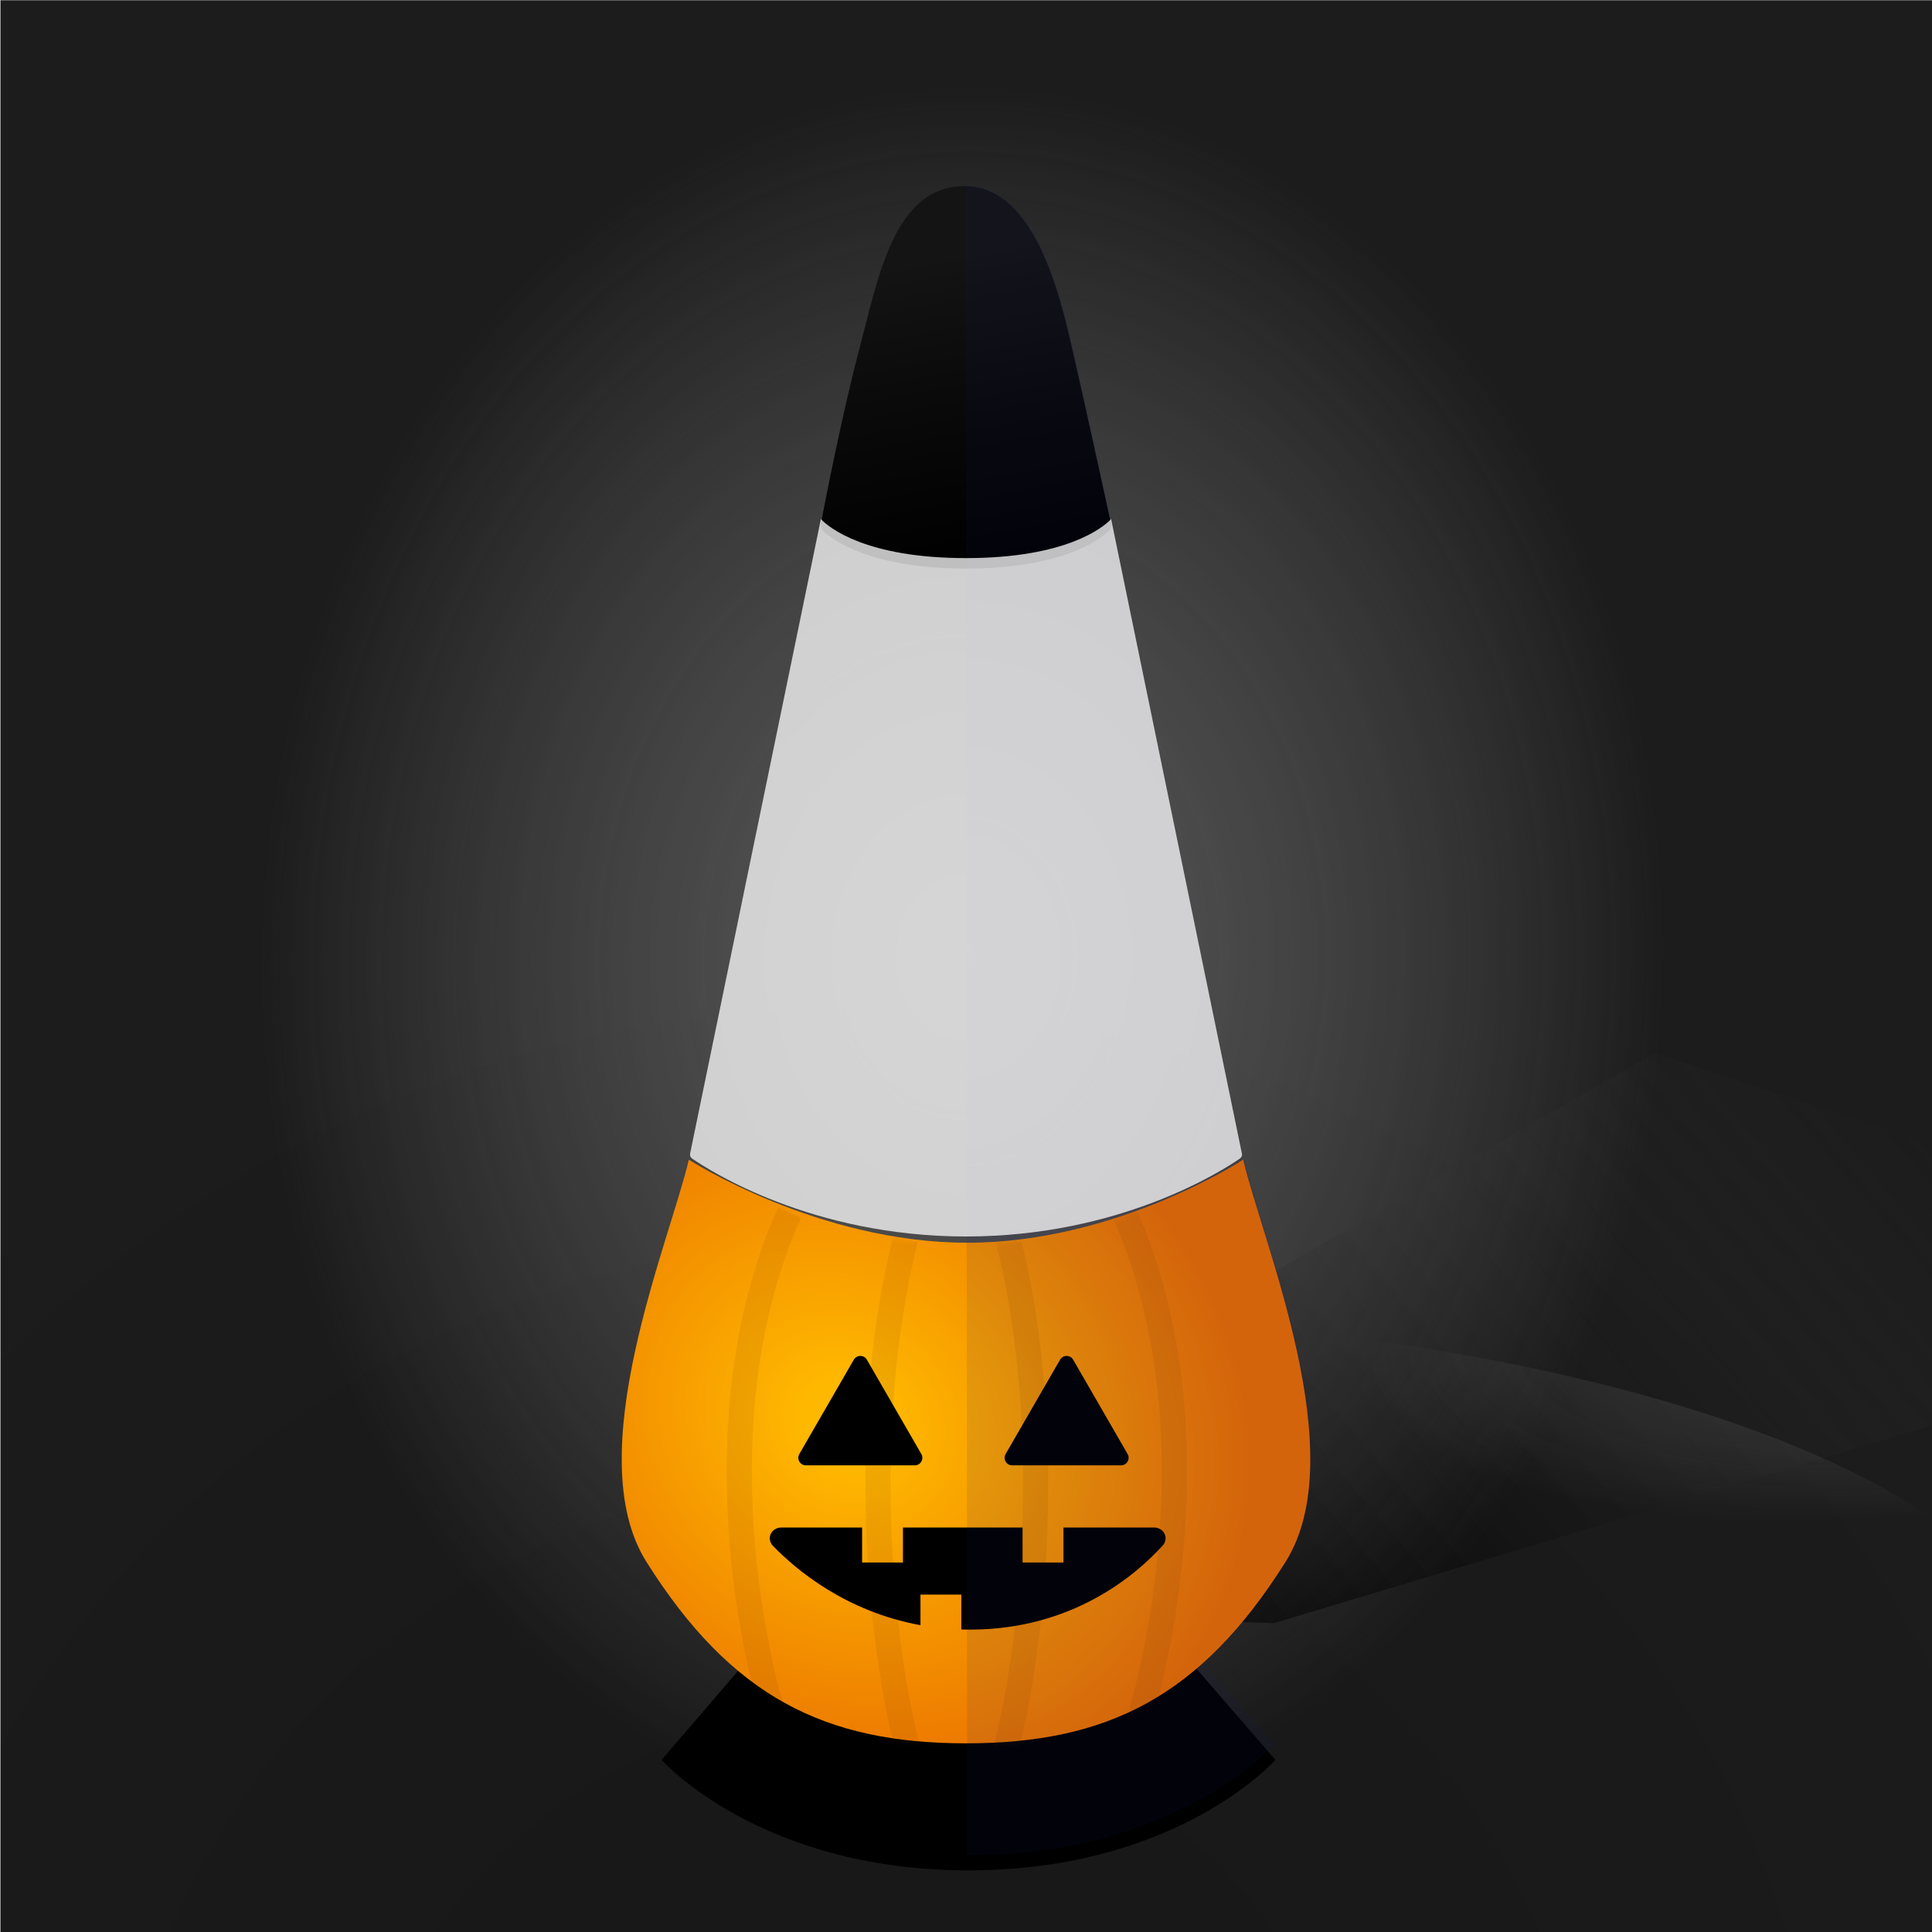 
        <svg width="350" height="350" viewBox="0 0 350 350" fill="none" xmlns="http://www.w3.org/2000/svg">
        
  <g clip-path="url(#clip0_28_290)">
  <rect x="0.079" y="0.044" width="350" height="350" fill="black" fill-opacity="0.89"/>
  <rect x="0.079" y="0.044" width="350" height="350" fill="url(#paint0_radial_28_290)" fill-opacity="0.2"/>
  <path d="M125.979 290.538L299.832 190.751L430.987 233.879L230.789 294.049L125.979 290.538Z" fill="url(#paint1_linear_28_290)"/>
  <g opacity="0.45" filter="url(#filter0_f_28_290)">
  <ellipse rx="194.596" ry="66.764" transform="matrix(1 0.002 0.002 -1 176.078 304.637)" fill="url(#paint2_radial_28_290)"/>
  </g>
  <g opacity="0.7" filter="url(#filter1_f_28_290)">
  <ellipse cx="174.396" cy="137.609" rx="196.647" ry="242.448" transform="rotate(0.127 174.396 137.609)" fill="url(#paint3_radial_28_290)"/>
  </g>
  </g>
  <defs>
  <filter id="filter0_f_28_290" x="-23.075" y="233.314" width="398.306" height="142.646" filterUnits="userSpaceOnUse" color-interpolation-filters="sRGB">
  <feFlood flood-opacity="0" result="BackgroundImageFix"/>
  <feBlend mode="normal" in="SourceGraphic" in2="BackgroundImageFix" result="shape"/>
  <feGaussianBlur stdDeviation="2.279" result="effect1_foregroundBlur_28_290"/>
  </filter>
  <filter id="filter1_f_28_290" x="-26.809" y="-109.396" width="402.41" height="494.01" filterUnits="userSpaceOnUse" color-interpolation-filters="sRGB">
  <feFlood flood-opacity="0" result="BackgroundImageFix"/>
  <feBlend mode="normal" in="SourceGraphic" in2="BackgroundImageFix" result="shape"/>
  <feGaussianBlur stdDeviation="2.279" result="effect1_foregroundBlur_28_290"/>
  </filter>
  <radialGradient id="paint0_radial_28_290" cx="0" cy="0" r="1" gradientUnits="userSpaceOnUse" gradientTransform="translate(156.622 401.542) rotate(-84.441) scale(239.93 241.682)">
  <stop/>
  <stop offset="1" stop-opacity="0"/>
  </radialGradient>
  <linearGradient id="paint1_linear_28_290" x1="194.836" y1="271.638" x2="316.537" y2="167.936" gradientUnits="userSpaceOnUse">
  <stop/>
  <stop offset="1" stop-color="#333333" stop-opacity="0"/>
  </linearGradient>
  <radialGradient id="paint2_radial_28_290" cx="0" cy="0" r="1" gradientUnits="userSpaceOnUse" gradientTransform="translate(194.596 76.624) rotate(99.123) scale(43.977 125.337)">
  <stop stop-color="#737373"/>
  <stop offset="1" stop-color="#9A9A9A" stop-opacity="0"/>
  </radialGradient>
  <radialGradient id="paint3_radial_28_290" cx="0" cy="0" r="1" gradientUnits="userSpaceOnUse" gradientTransform="translate(174.396 173.413) rotate(92.559) scale(157.837 128.153)">
  <stop stop-color="#737373"/>
  <stop offset="1" stop-color="#9A9A9A" stop-opacity="0"/>
  </radialGradient>
  <clipPath id="clip0_28_290">
  <rect width="350" height="350" fill="white"/>
  </clipPath>
  </defs>
  
        
    <g filter="url(#filter0_d_765_92120)">
      <path d="M230.599 316.09L204.316 285.742H174.804H145.469L119.401 316.09C119.401 316.09 137.083 336.1 175 336.1C212.918 336.1 230.599 316.09 230.599 316.09Z" fill="black"/>
    </g>
    <path d="M155.658 63.307C159.112 50.33 161.898 33.724 174.785 33.724C187.671 33.724 192.186 54.284 194.341 63.624C196.265 71.958 200.402 90.891 201.27 94.869C201.375 95.348 201.259 95.829 200.902 96.165C199.079 97.882 192.204 102.995 175 102.995C157.731 102.995 150.87 97.844 149.077 96.146C148.733 95.821 148.616 95.355 148.705 94.89C149.397 91.271 152.599 74.8 155.658 63.307Z" fill="black"/>
    <path d="M155.658 63.307C159.112 50.33 161.898 33.724 174.785 33.724C187.671 33.724 192.186 54.284 194.341 63.624C196.265 71.958 200.402 90.891 201.27 94.869C201.375 95.348 201.259 95.829 200.902 96.165C199.079 97.882 192.204 102.995 175 102.995C157.731 102.995 150.87 97.844 149.077 96.146C148.733 95.821 148.616 95.355 148.705 94.89C149.397 91.271 152.599 74.8 155.658 63.307Z" fill="url(#paint0_linear_765_92120)" fill-opacity="0.45"/>
    <path d="M124.792 210.091C124.792 210.091 148.112 225.13 175.228 225.13C202.344 225.13 225.208 210.091 225.208 210.091C228.731 225.096 245.146 263.492 232.897 282.944C217.483 307.425 200.521 315.82 175 315.82C149.479 315.82 132.518 307.425 117.103 282.944C104.855 263.492 121.269 225.096 124.792 210.091Z" fill="url(#paint1_radial_765_92120)"/>
    <mask id="mask0_765_92120" style="mask-type:alpha" maskUnits="userSpaceOnUse" x="112" y="210" width="126" height="107">
      <path d="M124.726 210.547C124.726 210.547 148.046 225.586 175.162 225.586C202.278 225.586 225.142 210.547 225.142 210.547C228.665 225.551 245.079 263.948 232.831 283.4C217.416 307.881 200.455 316.276 174.934 316.276C149.413 316.276 132.452 307.881 117.037 283.4C104.788 263.948 121.203 225.551 124.726 210.547Z" fill="url(#paint2_radial_765_92120)"/>
    </mask>
    <g mask="url(#mask0_765_92120)">
      <path d="M203.645 319.922C210.523 301.927 220.152 256.681 203.645 219.662" stroke="#773B06" stroke-opacity="0.1" stroke-width="4.557"/>
      <path d="M181.313 319.922C186.782 302.604 192.251 257.031 181.313 219.662" stroke="#773B06" stroke-opacity="0.1" stroke-width="4.557"/>
      <path d="M165.362 319.922C159.894 302.604 154.425 257.031 165.362 219.662" stroke="#773B06" stroke-opacity="0.1" stroke-width="4.557"/>
      <path d="M143.032 319.922C136.154 301.927 126.525 256.681 143.032 219.662" stroke="#773B06" stroke-opacity="0.1" stroke-width="4.557"/>
    </g>
    <path d="M154.675 246.322C155.201 245.41 156.517 245.41 157.043 246.322L166.91 263.412C167.436 264.323 166.778 265.462 165.726 265.462H145.992C144.94 265.462 144.282 264.323 144.808 263.412L154.675 246.322Z" fill="black"/>
    <path d="M194.413 246.322C193.887 245.41 192.571 245.41 192.045 246.322L182.178 263.412C181.652 264.323 182.31 265.462 183.362 265.462H203.096C204.148 265.462 204.806 264.323 204.28 263.412L194.413 246.322Z" fill="black"/>
    <path fill-rule="evenodd" clip-rule="evenodd" d="M163.579 276.72H185.251V283.063H192.651V276.72H209.041C210.854 276.72 211.841 278.656 210.621 279.998C205.794 285.312 194.304 295.22 175.736 295.22C175.202 295.22 174.674 295.212 174.151 295.196V288.877H166.751V294.417C153.295 291.965 144.314 284.469 140.04 280.059C138.75 278.728 139.725 276.72 141.579 276.72H156.18V283.063H163.579V276.72Z" fill="black"/>
    <path d="M194.445 63.138C192.245 53.592 187.667 33.724 175 33.724L175.215 336.1C213.132 336.1 230.814 316.09 230.814 316.09L218.057 301.36C223.366 296.625 228.314 290.564 233.112 282.944C242.928 267.355 234.335 239.598 228.721 221.466C227.33 216.973 226.122 213.071 225.423 210.091C225.423 210.091 225.308 210.166 225.086 210.306L201.465 95.604C201.534 95.372 201.54 95.12 201.485 94.869C200.617 90.891 196.48 71.958 194.557 63.624L194.445 63.138Z" fill="#161A70" fill-opacity="0.1"/>
    <defs>
      <filter id="filter0_d_765_92120" x="117.123" y="285.742" width="116.667" height="55.827" filterUnits="userSpaceOnUse" color-interpolation-filters="sRGB">
        <feFlood flood-opacity="0" result="BackgroundImageFix"/>
        <feColorMatrix in="SourceAlpha" type="matrix" values="0 0 0 0 0 0 0 0 0 0 0 0 0 0 0 0 0 0 127 0" result="hardAlpha"/>
        <feOffset dx="0.456" dy="2.734"/>
        <feGaussianBlur stdDeviation="1.367"/>
        <feComposite in2="hardAlpha" operator="out"/>
        <feColorMatrix type="matrix" values="0 0 0 0 0 0 0 0 0 0 0 0 0 0 0 0 0 0 0.25 0"/>
        <feBlend mode="normal" in2="BackgroundImageFix" result="effect1_dropShadow_765_92120"/>
        <feBlend mode="normal" in="SourceGraphic" in2="effect1_dropShadow_765_92120" result="shape"/>
      </filter>
      <linearGradient id="paint0_linear_765_92120" x1="164.974" y1="48.763" x2="175" y2="102.995" gradientUnits="userSpaceOnUse">
        <stop stop-color="white" stop-opacity="0.17"/>
        <stop offset="1" stop-color="#C3C3C3" stop-opacity="0"/>
      </linearGradient>
      <radialGradient id="paint1_radial_765_92120" cx="0" cy="0" r="1" gradientUnits="userSpaceOnUse" gradientTransform="translate(153.125 257.487) rotate(36.254) scale(76.293 67.572)">
        <stop offset="0.099" stop-color="#FFB800"/>
        <stop offset="1" stop-color="#E96D00"/>
      </radialGradient>
      <radialGradient id="paint2_radial_765_92120" cx="0" cy="0" r="1" gradientUnits="userSpaceOnUse" gradientTransform="translate(153.059 257.943) rotate(36.254) scale(76.293 67.572)">
        <stop offset="0.099" stop-color="#FFB800"/>
        <stop offset="1" stop-color="#E96D00"/>
      </radialGradient>
    </defs>
  
        <path d="M148.717 94L125.019 208.98C124.948 209.324 125.078 209.673 125.367 209.873C128.479 212.027 147.033 224 175 224C202.967 224 221.521 212.027 224.633 209.873C224.922 209.673 225.052 209.324 224.981 208.98L201.283 94C201.249 94.067 201.205 94.129 201.15 94.184C199.818 95.524 193.18 101.106 175 101.106C156.82 101.106 150.182 95.524 148.85 94.184C148.795 94.129 148.751 94.067 148.717 94Z" fill="#FFFFFF" fill-opacity="0.75"/>;
        </svg>
      